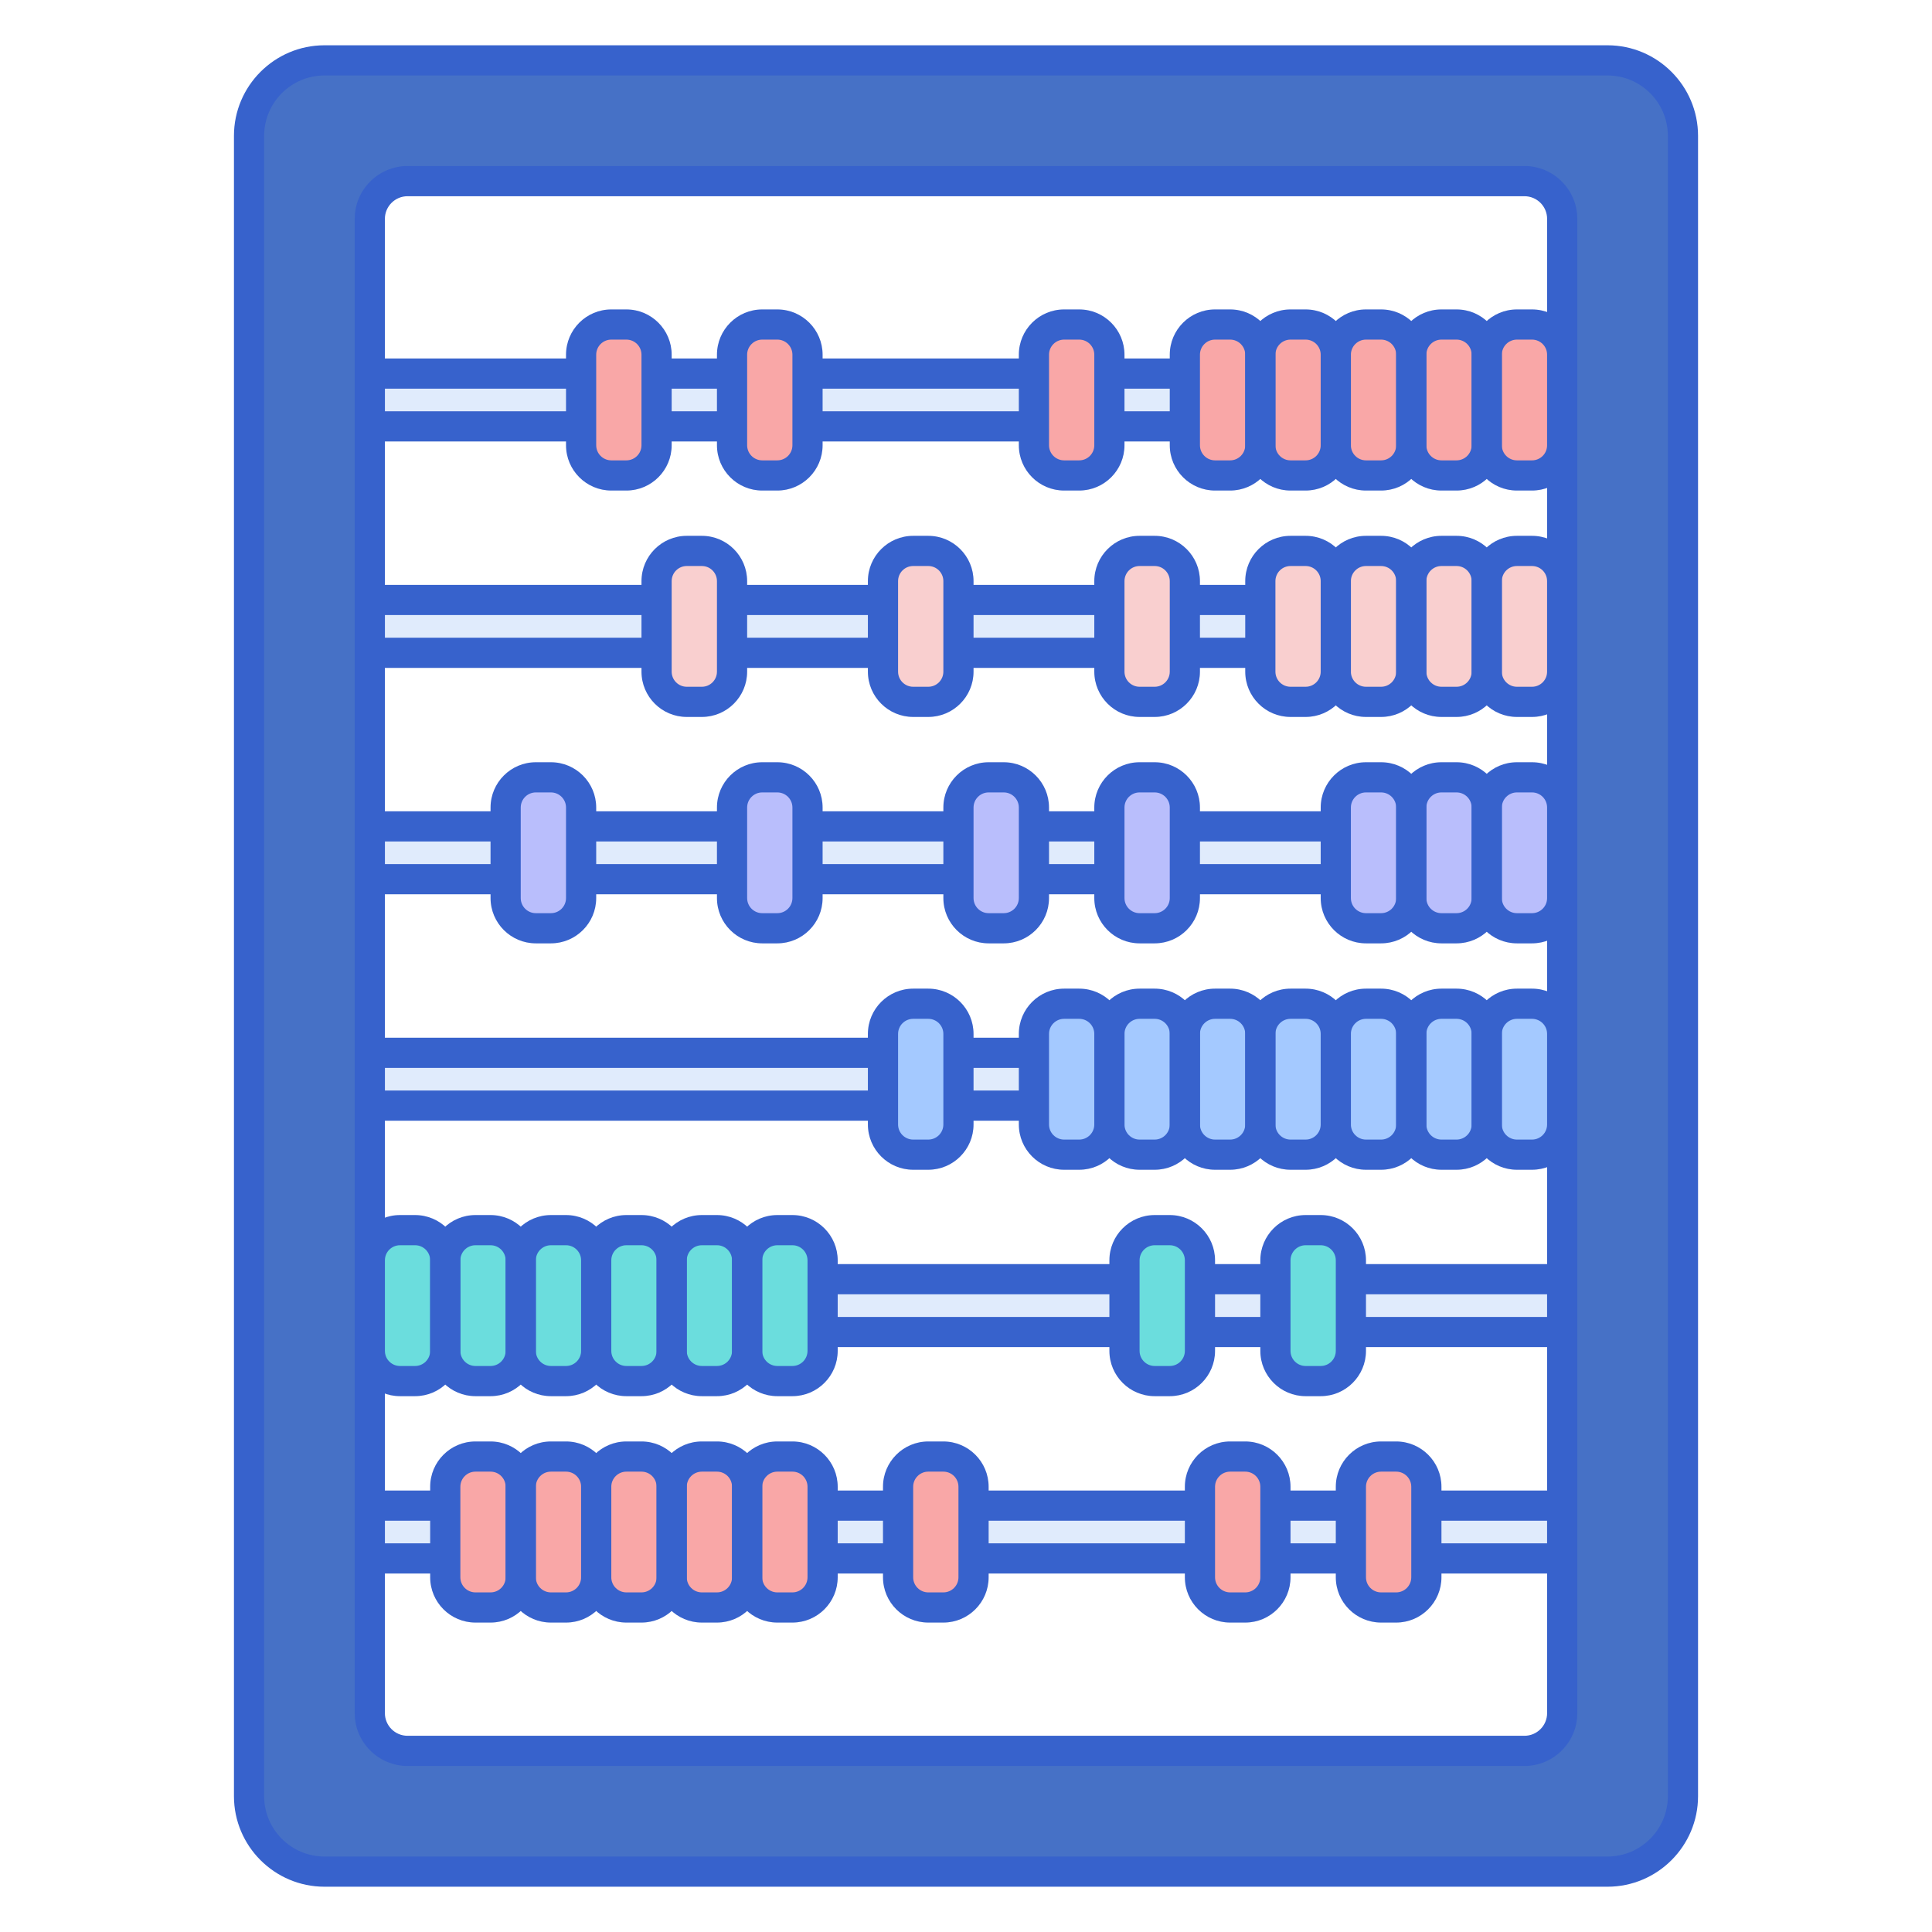 <svg id="Layer_1" enable-background="new 0 0 256 256" height="512" viewBox="0 0 256 256" width="512" xmlns="http://www.w3.org/2000/svg"><path d="m49 169.5h158v7h-158z" fill="#e0ebfc"/><path d="m49 199.5h158v7h-158z" fill="#e0ebfc"/><path d="m207 178.5h-158c-1.104 0-2-.896-2-2v-7c0-1.104.896-2 2-2h158c1.104 0 2 .896 2 2v7c0 1.104-.896 2-2 2zm-156-4h154v-3h-154z" fill="#3762cc"/><path d="m207 208.5h-158c-1.104 0-2-.896-2-2v-7c0-1.104.896-2 2-2h158c1.104 0 2 .896 2 2v7c0 1.104-.896 2-2 2zm-156-4h154v-3h-154z" fill="#3762cc"/><path d="m213 8h-170c-5.523 0-10 4.478-10 10v220c0 5.522 4.477 10 10 10h170c5.523 0 10-4.478 10-10v-220c0-5.522-4.477-10-10-10zm-6 219c0 2.762-2.239 5-5 5h-148c-2.761 0-5-2.238-5-5v-198c0-2.762 2.239-5 5-5h148c2.761 0 5 2.238 5 5z" fill="#4671c6"/><path d="m49 49.5h158v7h-158z" fill="#e0ebfc"/><path d="m49 79.5h158v7h-158z" fill="#e0ebfc"/><path d="m49 109.5h158v7h-158z" fill="#e0ebfc"/><path d="m49 139.5h158v7h-158z" fill="#e0ebfc"/><path d="m207 58.5h-158c-1.104 0-2-.896-2-2v-7c0-1.104.896-2 2-2h158c1.104 0 2 .896 2 2v7c0 1.104-.896 2-2 2zm-156-4h154v-3h-154z" fill="#3762cc"/><path d="m207 88.5h-158c-1.104 0-2-.896-2-2v-7c0-1.104.896-2 2-2h158c1.104 0 2 .896 2 2v7c0 1.104-.896 2-2 2zm-156-4h154v-3h-154z" fill="#3762cc"/><path d="m207 118.5h-158c-1.104 0-2-.896-2-2v-7c0-1.104.896-2 2-2h158c1.104 0 2 .896 2 2v7c0 1.104-.896 2-2 2zm-156-4h154v-3h-154z" fill="#3762cc"/><path d="m207 148.5h-158c-1.104 0-2-.896-2-2v-7c0-1.104.896-2 2-2h158c1.104 0 2 .896 2 2v7c0 1.104-.896 2-2 2zm-156-4h154v-3h-154z" fill="#3762cc"/><path d="m203 63h-2c-2.209 0-4-1.791-4-4v-12c0-2.209 1.791-4 4-4h2c2.209 0 4 1.791 4 4v12c0 2.209-1.791 4-4 4z" fill="#f9a7a7"/><path d="m193 63h-2c-2.209 0-4-1.791-4-4v-12c0-2.209 1.791-4 4-4h2c2.209 0 4 1.791 4 4v12c0 2.209-1.791 4-4 4z" fill="#f9a7a7"/><path d="m183 63h-2c-2.209 0-4-1.791-4-4v-12c0-2.209 1.791-4 4-4h2c2.209 0 4 1.791 4 4v12c0 2.209-1.791 4-4 4z" fill="#f9a7a7"/><path d="m173 63h-2c-2.209 0-4-1.791-4-4v-12c0-2.209 1.791-4 4-4h2c2.209 0 4 1.791 4 4v12c0 2.209-1.791 4-4 4z" fill="#f9a7a7"/><path d="m163 63h-2c-2.209 0-4-1.791-4-4v-12c0-2.209 1.791-4 4-4h2c2.209 0 4 1.791 4 4v12c0 2.209-1.791 4-4 4z" fill="#f9a7a7"/><path d="m143 63h-2c-2.209 0-4-1.791-4-4v-12c0-2.209 1.791-4 4-4h2c2.209 0 4 1.791 4 4v12c0 2.209-1.791 4-4 4z" fill="#f9a7a7"/><path d="m103 63h-2c-2.209 0-4-1.791-4-4v-12c0-2.209 1.791-4 4-4h2c2.209 0 4 1.791 4 4v12c0 2.209-1.791 4-4 4z" fill="#f9a7a7"/><path d="m83 63h-2c-2.209 0-4-1.791-4-4v-12c0-2.209 1.791-4 4-4h2c2.209 0 4 1.791 4 4v12c0 2.209-1.791 4-4 4z" fill="#f9a7a7"/><path d="m203 93h-2c-2.209 0-4-1.791-4-4v-12c0-2.209 1.791-4 4-4h2c2.209 0 4 1.791 4 4v12c0 2.209-1.791 4-4 4z" fill="#f9cfcf"/><path d="m193 93h-2c-2.209 0-4-1.791-4-4v-12c0-2.209 1.791-4 4-4h2c2.209 0 4 1.791 4 4v12c0 2.209-1.791 4-4 4z" fill="#f9cfcf"/><path d="m183 93h-2c-2.209 0-4-1.791-4-4v-12c0-2.209 1.791-4 4-4h2c2.209 0 4 1.791 4 4v12c0 2.209-1.791 4-4 4z" fill="#f9cfcf"/><path d="m173 93h-2c-2.209 0-4-1.791-4-4v-12c0-2.209 1.791-4 4-4h2c2.209 0 4 1.791 4 4v12c0 2.209-1.791 4-4 4z" fill="#f9cfcf"/><path d="m153 93h-2c-2.209 0-4-1.791-4-4v-12c0-2.209 1.791-4 4-4h2c2.209 0 4 1.791 4 4v12c0 2.209-1.791 4-4 4z" fill="#f9cfcf"/><path d="m123 93h-2c-2.209 0-4-1.791-4-4v-12c0-2.209 1.791-4 4-4h2c2.209 0 4 1.791 4 4v12c0 2.209-1.791 4-4 4z" fill="#f9cfcf"/><path d="m93 93h-2c-2.209 0-4-1.791-4-4v-12c0-2.209 1.791-4 4-4h2c2.209 0 4 1.791 4 4v12c0 2.209-1.791 4-4 4z" fill="#f9cfcf"/><path d="m203 123h-2c-2.209 0-4-1.791-4-4v-12c0-2.209 1.791-4 4-4h2c2.209 0 4 1.791 4 4v12c0 2.209-1.791 4-4 4z" fill="#b9befc"/><path d="m193 123h-2c-2.209 0-4-1.791-4-4v-12c0-2.209 1.791-4 4-4h2c2.209 0 4 1.791 4 4v12c0 2.209-1.791 4-4 4z" fill="#b9befc"/><path d="m183 123h-2c-2.209 0-4-1.791-4-4v-12c0-2.209 1.791-4 4-4h2c2.209 0 4 1.791 4 4v12c0 2.209-1.791 4-4 4z" fill="#b9befc"/><path d="m153 123h-2c-2.209 0-4-1.791-4-4v-12c0-2.209 1.791-4 4-4h2c2.209 0 4 1.791 4 4v12c0 2.209-1.791 4-4 4z" fill="#b9befc"/><path d="m133 123h-2c-2.209 0-4-1.791-4-4v-12c0-2.209 1.791-4 4-4h2c2.209 0 4 1.791 4 4v12c0 2.209-1.791 4-4 4z" fill="#b9befc"/><path d="m103 123h-2c-2.209 0-4-1.791-4-4v-12c0-2.209 1.791-4 4-4h2c2.209 0 4 1.791 4 4v12c0 2.209-1.791 4-4 4z" fill="#b9befc"/><path d="m73 123h-2c-2.209 0-4-1.791-4-4v-12c0-2.209 1.791-4 4-4h2c2.209 0 4 1.791 4 4v12c0 2.209-1.791 4-4 4z" fill="#b9befc"/><path d="m203 153h-2c-2.209 0-4-1.791-4-4v-12c0-2.209 1.791-4 4-4h2c2.209 0 4 1.791 4 4v12c0 2.209-1.791 4-4 4z" fill="#a4c9ff"/><path d="m193 153h-2c-2.209 0-4-1.791-4-4v-12c0-2.209 1.791-4 4-4h2c2.209 0 4 1.791 4 4v12c0 2.209-1.791 4-4 4z" fill="#a4c9ff"/><path d="m183 153h-2c-2.209 0-4-1.791-4-4v-12c0-2.209 1.791-4 4-4h2c2.209 0 4 1.791 4 4v12c0 2.209-1.791 4-4 4z" fill="#a4c9ff"/><path d="m173 153h-2c-2.209 0-4-1.791-4-4v-12c0-2.209 1.791-4 4-4h2c2.209 0 4 1.791 4 4v12c0 2.209-1.791 4-4 4z" fill="#a4c9ff"/><path d="m163 153h-2c-2.209 0-4-1.791-4-4v-12c0-2.209 1.791-4 4-4h2c2.209 0 4 1.791 4 4v12c0 2.209-1.791 4-4 4z" fill="#a4c9ff"/><path d="m153 153h-2c-2.209 0-4-1.791-4-4v-12c0-2.209 1.791-4 4-4h2c2.209 0 4 1.791 4 4v12c0 2.209-1.791 4-4 4z" fill="#a4c9ff"/><path d="m143 153h-2c-2.209 0-4-1.791-4-4v-12c0-2.209 1.791-4 4-4h2c2.209 0 4 1.791 4 4v12c0 2.209-1.791 4-4 4z" fill="#a4c9ff"/><path d="m123 153h-2c-2.209 0-4-1.791-4-4v-12c0-2.209 1.791-4 4-4h2c2.209 0 4 1.791 4 4v12c0 2.209-1.791 4-4 4z" fill="#a4c9ff"/><path d="m53 163h2c2.209 0 4 1.791 4 4v12c0 2.209-1.791 4-4 4h-2c-2.209 0-4-1.791-4-4v-12c0-2.209 1.791-4 4-4z" fill="#6bdddd"/><path d="m63 163h2c2.209 0 4 1.791 4 4v12c0 2.209-1.791 4-4 4h-2c-2.209 0-4-1.791-4-4v-12c0-2.209 1.791-4 4-4z" fill="#6bdddd"/><path d="m73 163h2c2.209 0 4 1.791 4 4v12c0 2.209-1.791 4-4 4h-2c-2.209 0-4-1.791-4-4v-12c0-2.209 1.791-4 4-4z" fill="#6bdddd"/><path d="m83 163h2c2.209 0 4 1.791 4 4v12c0 2.209-1.791 4-4 4h-2c-2.209 0-4-1.791-4-4v-12c0-2.209 1.791-4 4-4z" fill="#6bdddd"/><path d="m93 163h2c2.209 0 4 1.791 4 4v12c0 2.209-1.791 4-4 4h-2c-2.209 0-4-1.791-4-4v-12c0-2.209 1.791-4 4-4z" fill="#6bdddd"/><path d="m103 163h2c2.209 0 4 1.791 4 4v12c0 2.209-1.791 4-4 4h-2c-2.209 0-4-1.791-4-4v-12c0-2.209 1.791-4 4-4z" fill="#6bdddd"/><path d="m153 163h2c2.209 0 4 1.791 4 4v12c0 2.209-1.791 4-4 4h-2c-2.209 0-4-1.791-4-4v-12c0-2.209 1.791-4 4-4z" fill="#6bdddd"/><path d="m173 163h2c2.209 0 4 1.791 4 4v12c0 2.209-1.791 4-4 4h-2c-2.209 0-4-1.791-4-4v-12c0-2.209 1.791-4 4-4z" fill="#6bdddd"/><path d="m63 193h2c2.209 0 4 1.791 4 4v12c0 2.209-1.791 4-4 4h-2c-2.209 0-4-1.791-4-4v-12c0-2.209 1.791-4 4-4z" fill="#f9a7a7"/><path d="m73 193h2c2.209 0 4 1.791 4 4v12c0 2.209-1.791 4-4 4h-2c-2.209 0-4-1.791-4-4v-12c0-2.209 1.791-4 4-4z" fill="#f9a7a7"/><path d="m83 193h2c2.209 0 4 1.791 4 4v12c0 2.209-1.791 4-4 4h-2c-2.209 0-4-1.791-4-4v-12c0-2.209 1.791-4 4-4z" fill="#f9a7a7"/><path d="m93 193h2c2.209 0 4 1.791 4 4v12c0 2.209-1.791 4-4 4h-2c-2.209 0-4-1.791-4-4v-12c0-2.209 1.791-4 4-4z" fill="#f9a7a7"/><path d="m103 193h2c2.209 0 4 1.791 4 4v12c0 2.209-1.791 4-4 4h-2c-2.209 0-4-1.791-4-4v-12c0-2.209 1.791-4 4-4z" fill="#f9a7a7"/><path d="m123 193h2c2.209 0 4 1.791 4 4v12c0 2.209-1.791 4-4 4h-2c-2.209 0-4-1.791-4-4v-12c0-2.209 1.791-4 4-4z" fill="#f9a7a7"/><path d="m163 193h2c2.209 0 4 1.791 4 4v12c0 2.209-1.791 4-4 4h-2c-2.209 0-4-1.791-4-4v-12c0-2.209 1.791-4 4-4z" fill="#f9a7a7"/><path d="m183 193h2c2.209 0 4 1.791 4 4v12c0 2.209-1.791 4-4 4h-2c-2.209 0-4-1.791-4-4v-12c0-2.209 1.791-4 4-4z" fill="#f9a7a7"/><g fill="#3762cc"><path d="m203 65h-2c-3.309 0-6-2.691-6-6v-12c0-3.309 2.691-6 6-6h2c3.309 0 6 2.691 6 6v12c0 3.309-2.691 6-6 6zm-2-20c-1.103 0-2 .897-2 2v12c0 1.103.897 2 2 2h2c1.103 0 2-.897 2-2v-12c0-1.103-.897-2-2-2z"/><path d="m193 65h-2c-3.309 0-6-2.691-6-6v-12c0-3.309 2.691-6 6-6h2c3.309 0 6 2.691 6 6v12c0 3.309-2.691 6-6 6zm-2-20c-1.103 0-2 .897-2 2v12c0 1.103.897 2 2 2h2c1.103 0 2-.897 2-2v-12c0-1.103-.897-2-2-2z"/><path d="m183 65h-2c-3.309 0-6-2.691-6-6v-12c0-3.309 2.691-6 6-6h2c3.309 0 6 2.691 6 6v12c0 3.309-2.691 6-6 6zm-2-20c-1.103 0-2 .897-2 2v12c0 1.103.897 2 2 2h2c1.103 0 2-.897 2-2v-12c0-1.103-.897-2-2-2z"/><path d="m173 65h-2c-3.309 0-6-2.691-6-6v-12c0-3.309 2.691-6 6-6h2c3.309 0 6 2.691 6 6v12c0 3.309-2.691 6-6 6zm-2-20c-1.103 0-2 .897-2 2v12c0 1.103.897 2 2 2h2c1.103 0 2-.897 2-2v-12c0-1.103-.897-2-2-2z"/><path d="m163 65h-2c-3.309 0-6-2.691-6-6v-12c0-3.309 2.691-6 6-6h2c3.309 0 6 2.691 6 6v12c0 3.309-2.691 6-6 6zm-2-20c-1.103 0-2 .897-2 2v12c0 1.103.897 2 2 2h2c1.103 0 2-.897 2-2v-12c0-1.103-.897-2-2-2z"/><path d="m143 65h-2c-3.309 0-6-2.691-6-6v-12c0-3.309 2.691-6 6-6h2c3.309 0 6 2.691 6 6v12c0 3.309-2.691 6-6 6zm-2-20c-1.103 0-2 .897-2 2v12c0 1.103.897 2 2 2h2c1.103 0 2-.897 2-2v-12c0-1.103-.897-2-2-2z"/><path d="m103 65h-2c-3.309 0-6-2.691-6-6v-12c0-3.309 2.691-6 6-6h2c3.309 0 6 2.691 6 6v12c0 3.309-2.691 6-6 6zm-2-20c-1.103 0-2 .897-2 2v12c0 1.103.897 2 2 2h2c1.103 0 2-.897 2-2v-12c0-1.103-.897-2-2-2z"/><path d="m83 65h-2c-3.309 0-6-2.691-6-6v-12c0-3.309 2.691-6 6-6h2c3.309 0 6 2.691 6 6v12c0 3.309-2.691 6-6 6zm-2-20c-1.103 0-2 .897-2 2v12c0 1.103.897 2 2 2h2c1.103 0 2-.897 2-2v-12c0-1.103-.897-2-2-2z"/><path d="m203 95h-2c-3.309 0-6-2.691-6-6v-12c0-3.309 2.691-6 6-6h2c3.309 0 6 2.691 6 6v12c0 3.309-2.691 6-6 6zm-2-20c-1.103 0-2 .897-2 2v12c0 1.103.897 2 2 2h2c1.103 0 2-.897 2-2v-12c0-1.103-.897-2-2-2z"/><path d="m193 95h-2c-3.309 0-6-2.691-6-6v-12c0-3.309 2.691-6 6-6h2c3.309 0 6 2.691 6 6v12c0 3.309-2.691 6-6 6zm-2-20c-1.103 0-2 .897-2 2v12c0 1.103.897 2 2 2h2c1.103 0 2-.897 2-2v-12c0-1.103-.897-2-2-2z"/><path d="m183 95h-2c-3.309 0-6-2.691-6-6v-12c0-3.309 2.691-6 6-6h2c3.309 0 6 2.691 6 6v12c0 3.309-2.691 6-6 6zm-2-20c-1.103 0-2 .897-2 2v12c0 1.103.897 2 2 2h2c1.103 0 2-.897 2-2v-12c0-1.103-.897-2-2-2z"/><path d="m173 95h-2c-3.309 0-6-2.691-6-6v-12c0-3.309 2.691-6 6-6h2c3.309 0 6 2.691 6 6v12c0 3.309-2.691 6-6 6zm-2-20c-1.103 0-2 .897-2 2v12c0 1.103.897 2 2 2h2c1.103 0 2-.897 2-2v-12c0-1.103-.897-2-2-2z"/><path d="m153 95h-2c-3.309 0-6-2.691-6-6v-12c0-3.309 2.691-6 6-6h2c3.309 0 6 2.691 6 6v12c0 3.309-2.691 6-6 6zm-2-20c-1.103 0-2 .897-2 2v12c0 1.103.897 2 2 2h2c1.103 0 2-.897 2-2v-12c0-1.103-.897-2-2-2z"/><path d="m123 95h-2c-3.309 0-6-2.691-6-6v-12c0-3.309 2.691-6 6-6h2c3.309 0 6 2.691 6 6v12c0 3.309-2.691 6-6 6zm-2-20c-1.103 0-2 .897-2 2v12c0 1.103.897 2 2 2h2c1.103 0 2-.897 2-2v-12c0-1.103-.897-2-2-2z"/><path d="m93 95h-2c-3.309 0-6-2.691-6-6v-12c0-3.309 2.691-6 6-6h2c3.309 0 6 2.691 6 6v12c0 3.309-2.691 6-6 6zm-2-20c-1.103 0-2 .897-2 2v12c0 1.103.897 2 2 2h2c1.103 0 2-.897 2-2v-12c0-1.103-.897-2-2-2z"/><path d="m203 125h-2c-3.309 0-6-2.691-6-6v-12c0-3.309 2.691-6 6-6h2c3.309 0 6 2.691 6 6v12c0 3.309-2.691 6-6 6zm-2-20c-1.103 0-2 .897-2 2v12c0 1.103.897 2 2 2h2c1.103 0 2-.897 2-2v-12c0-1.103-.897-2-2-2z"/><path d="m193 125h-2c-3.309 0-6-2.691-6-6v-12c0-3.309 2.691-6 6-6h2c3.309 0 6 2.691 6 6v12c0 3.309-2.691 6-6 6zm-2-20c-1.103 0-2 .897-2 2v12c0 1.103.897 2 2 2h2c1.103 0 2-.897 2-2v-12c0-1.103-.897-2-2-2z"/><path d="m183 125h-2c-3.309 0-6-2.691-6-6v-12c0-3.309 2.691-6 6-6h2c3.309 0 6 2.691 6 6v12c0 3.309-2.691 6-6 6zm-2-20c-1.103 0-2 .897-2 2v12c0 1.103.897 2 2 2h2c1.103 0 2-.897 2-2v-12c0-1.103-.897-2-2-2z"/><path d="m153 125h-2c-3.309 0-6-2.691-6-6v-12c0-3.309 2.691-6 6-6h2c3.309 0 6 2.691 6 6v12c0 3.309-2.691 6-6 6zm-2-20c-1.103 0-2 .897-2 2v12c0 1.103.897 2 2 2h2c1.103 0 2-.897 2-2v-12c0-1.103-.897-2-2-2z"/><path d="m133 125h-2c-3.309 0-6-2.691-6-6v-12c0-3.309 2.691-6 6-6h2c3.309 0 6 2.691 6 6v12c0 3.309-2.691 6-6 6zm-2-20c-1.103 0-2 .897-2 2v12c0 1.103.897 2 2 2h2c1.103 0 2-.897 2-2v-12c0-1.103-.897-2-2-2z"/><path d="m103 125h-2c-3.309 0-6-2.691-6-6v-12c0-3.309 2.691-6 6-6h2c3.309 0 6 2.691 6 6v12c0 3.309-2.691 6-6 6zm-2-20c-1.103 0-2 .897-2 2v12c0 1.103.897 2 2 2h2c1.103 0 2-.897 2-2v-12c0-1.103-.897-2-2-2z"/><path d="m73 125h-2c-3.309 0-6-2.691-6-6v-12c0-3.309 2.691-6 6-6h2c3.309 0 6 2.691 6 6v12c0 3.309-2.691 6-6 6zm-2-20c-1.103 0-2 .897-2 2v12c0 1.103.897 2 2 2h2c1.103 0 2-.897 2-2v-12c0-1.103-.897-2-2-2z"/><path d="m203 155h-2c-3.309 0-6-2.691-6-6v-12c0-3.309 2.691-6 6-6h2c3.309 0 6 2.691 6 6v12c0 3.309-2.691 6-6 6zm-2-20c-1.103 0-2 .897-2 2v12c0 1.103.897 2 2 2h2c1.103 0 2-.897 2-2v-12c0-1.103-.897-2-2-2z"/><path d="m193 155h-2c-3.309 0-6-2.691-6-6v-12c0-3.309 2.691-6 6-6h2c3.309 0 6 2.691 6 6v12c0 3.309-2.691 6-6 6zm-2-20c-1.103 0-2 .897-2 2v12c0 1.103.897 2 2 2h2c1.103 0 2-.897 2-2v-12c0-1.103-.897-2-2-2z"/><path d="m183 155h-2c-3.309 0-6-2.691-6-6v-12c0-3.309 2.691-6 6-6h2c3.309 0 6 2.691 6 6v12c0 3.309-2.691 6-6 6zm-2-20c-1.103 0-2 .897-2 2v12c0 1.103.897 2 2 2h2c1.103 0 2-.897 2-2v-12c0-1.103-.897-2-2-2z"/><path d="m173 155h-2c-3.309 0-6-2.691-6-6v-12c0-3.309 2.691-6 6-6h2c3.309 0 6 2.691 6 6v12c0 3.309-2.691 6-6 6zm-2-20c-1.103 0-2 .897-2 2v12c0 1.103.897 2 2 2h2c1.103 0 2-.897 2-2v-12c0-1.103-.897-2-2-2z"/><path d="m163 155h-2c-3.309 0-6-2.691-6-6v-12c0-3.309 2.691-6 6-6h2c3.309 0 6 2.691 6 6v12c0 3.309-2.691 6-6 6zm-2-20c-1.103 0-2 .897-2 2v12c0 1.103.897 2 2 2h2c1.103 0 2-.897 2-2v-12c0-1.103-.897-2-2-2z"/><path d="m153 155h-2c-3.309 0-6-2.691-6-6v-12c0-3.309 2.691-6 6-6h2c3.309 0 6 2.691 6 6v12c0 3.309-2.691 6-6 6zm-2-20c-1.103 0-2 .897-2 2v12c0 1.103.897 2 2 2h2c1.103 0 2-.897 2-2v-12c0-1.103-.897-2-2-2z"/><path d="m143 155h-2c-3.309 0-6-2.691-6-6v-12c0-3.309 2.691-6 6-6h2c3.309 0 6 2.691 6 6v12c0 3.309-2.691 6-6 6zm-2-20c-1.103 0-2 .897-2 2v12c0 1.103.897 2 2 2h2c1.103 0 2-.897 2-2v-12c0-1.103-.897-2-2-2z"/><path d="m123 155h-2c-3.309 0-6-2.691-6-6v-12c0-3.309 2.691-6 6-6h2c3.309 0 6 2.691 6 6v12c0 3.309-2.691 6-6 6zm-2-20c-1.103 0-2 .897-2 2v12c0 1.103.897 2 2 2h2c1.103 0 2-.897 2-2v-12c0-1.103-.897-2-2-2z"/><path d="m55 185h-2c-3.309 0-6-2.691-6-6v-12c0-3.309 2.691-6 6-6h2c3.309 0 6 2.691 6 6v12c0 3.309-2.691 6-6 6zm-2-20c-1.103 0-2 .897-2 2v12c0 1.103.897 2 2 2h2c1.103 0 2-.897 2-2v-12c0-1.103-.897-2-2-2z"/><path d="m65 185h-2c-3.309 0-6-2.691-6-6v-12c0-3.309 2.691-6 6-6h2c3.309 0 6 2.691 6 6v12c0 3.309-2.691 6-6 6zm-2-20c-1.103 0-2 .897-2 2v12c0 1.103.897 2 2 2h2c1.103 0 2-.897 2-2v-12c0-1.103-.897-2-2-2z"/><path d="m75 185h-2c-3.309 0-6-2.691-6-6v-12c0-3.309 2.691-6 6-6h2c3.309 0 6 2.691 6 6v12c0 3.309-2.691 6-6 6zm-2-20c-1.103 0-2 .897-2 2v12c0 1.103.897 2 2 2h2c1.103 0 2-.897 2-2v-12c0-1.103-.897-2-2-2z"/><path d="m85 185h-2c-3.309 0-6-2.691-6-6v-12c0-3.309 2.691-6 6-6h2c3.309 0 6 2.691 6 6v12c0 3.309-2.691 6-6 6zm-2-20c-1.103 0-2 .897-2 2v12c0 1.103.897 2 2 2h2c1.103 0 2-.897 2-2v-12c0-1.103-.897-2-2-2z"/><path d="m95 185h-2c-3.309 0-6-2.691-6-6v-12c0-3.309 2.691-6 6-6h2c3.309 0 6 2.691 6 6v12c0 3.309-2.691 6-6 6zm-2-20c-1.103 0-2 .897-2 2v12c0 1.103.897 2 2 2h2c1.103 0 2-.897 2-2v-12c0-1.103-.897-2-2-2z"/><path d="m105 185h-2c-3.309 0-6-2.691-6-6v-12c0-3.309 2.691-6 6-6h2c3.309 0 6 2.691 6 6v12c0 3.309-2.691 6-6 6zm-2-20c-1.103 0-2 .897-2 2v12c0 1.103.897 2 2 2h2c1.103 0 2-.897 2-2v-12c0-1.103-.897-2-2-2z"/><path d="m155 185h-2c-3.309 0-6-2.691-6-6v-12c0-3.309 2.691-6 6-6h2c3.309 0 6 2.691 6 6v12c0 3.309-2.691 6-6 6zm-2-20c-1.103 0-2 .897-2 2v12c0 1.103.897 2 2 2h2c1.103 0 2-.897 2-2v-12c0-1.103-.897-2-2-2z"/><path d="m175 185h-2c-3.309 0-6-2.691-6-6v-12c0-3.309 2.691-6 6-6h2c3.309 0 6 2.691 6 6v12c0 3.309-2.691 6-6 6zm-2-20c-1.103 0-2 .897-2 2v12c0 1.103.897 2 2 2h2c1.103 0 2-.897 2-2v-12c0-1.103-.897-2-2-2z"/><path d="m65 215h-2c-3.309 0-6-2.691-6-6v-12c0-3.309 2.691-6 6-6h2c3.309 0 6 2.691 6 6v12c0 3.309-2.691 6-6 6zm-2-20c-1.103 0-2 .897-2 2v12c0 1.103.897 2 2 2h2c1.103 0 2-.897 2-2v-12c0-1.103-.897-2-2-2z"/><path d="m75 215h-2c-3.309 0-6-2.691-6-6v-12c0-3.309 2.691-6 6-6h2c3.309 0 6 2.691 6 6v12c0 3.309-2.691 6-6 6zm-2-20c-1.103 0-2 .897-2 2v12c0 1.103.897 2 2 2h2c1.103 0 2-.897 2-2v-12c0-1.103-.897-2-2-2z"/><path d="m85 215h-2c-3.309 0-6-2.691-6-6v-12c0-3.309 2.691-6 6-6h2c3.309 0 6 2.691 6 6v12c0 3.309-2.691 6-6 6zm-2-20c-1.103 0-2 .897-2 2v12c0 1.103.897 2 2 2h2c1.103 0 2-.897 2-2v-12c0-1.103-.897-2-2-2z"/><path d="m95 215h-2c-3.309 0-6-2.691-6-6v-12c0-3.309 2.691-6 6-6h2c3.309 0 6 2.691 6 6v12c0 3.309-2.691 6-6 6zm-2-20c-1.103 0-2 .897-2 2v12c0 1.103.897 2 2 2h2c1.103 0 2-.897 2-2v-12c0-1.103-.897-2-2-2z"/><path d="m105 215h-2c-3.309 0-6-2.691-6-6v-12c0-3.309 2.691-6 6-6h2c3.309 0 6 2.691 6 6v12c0 3.309-2.691 6-6 6zm-2-20c-1.103 0-2 .897-2 2v12c0 1.103.897 2 2 2h2c1.103 0 2-.897 2-2v-12c0-1.103-.897-2-2-2z"/><path d="m125 215h-2c-3.309 0-6-2.691-6-6v-12c0-3.309 2.691-6 6-6h2c3.309 0 6 2.691 6 6v12c0 3.309-2.691 6-6 6zm-2-20c-1.103 0-2 .897-2 2v12c0 1.103.897 2 2 2h2c1.103 0 2-.897 2-2v-12c0-1.103-.897-2-2-2z"/><path d="m165 215h-2c-3.309 0-6-2.691-6-6v-12c0-3.309 2.691-6 6-6h2c3.309 0 6 2.691 6 6v12c0 3.309-2.691 6-6 6zm-2-20c-1.103 0-2 .897-2 2v12c0 1.103.897 2 2 2h2c1.103 0 2-.897 2-2v-12c0-1.103-.897-2-2-2z"/><path d="m185 215h-2c-3.309 0-6-2.691-6-6v-12c0-3.309 2.691-6 6-6h2c3.309 0 6 2.691 6 6v12c0 3.309-2.691 6-6 6zm-2-20c-1.103 0-2 .897-2 2v12c0 1.103.897 2 2 2h2c1.103 0 2-.897 2-2v-12c0-1.103-.897-2-2-2z"/><path d="m213 250h-170c-6.617 0-12-5.383-12-12v-220c0-6.617 5.383-12 12-12h170c6.617 0 12 5.383 12 12v220c0 6.617-5.383 12-12 12zm-170-240c-4.411 0-8 3.589-8 8v220c0 4.411 3.589 8 8 8h170c4.411 0 8-3.589 8-8v-220c0-4.411-3.589-8-8-8zm159 224h-148c-3.86 0-7-3.141-7-7v-198c0-3.859 3.14-7 7-7h148c3.86 0 7 3.141 7 7v198c0 3.859-3.14 7-7 7zm-148-208c-1.654 0-3 1.346-3 3v198c0 1.654 1.346 3 3 3h148c1.654 0 3-1.346 3-3v-198c0-1.654-1.346-3-3-3z"/></g></svg>